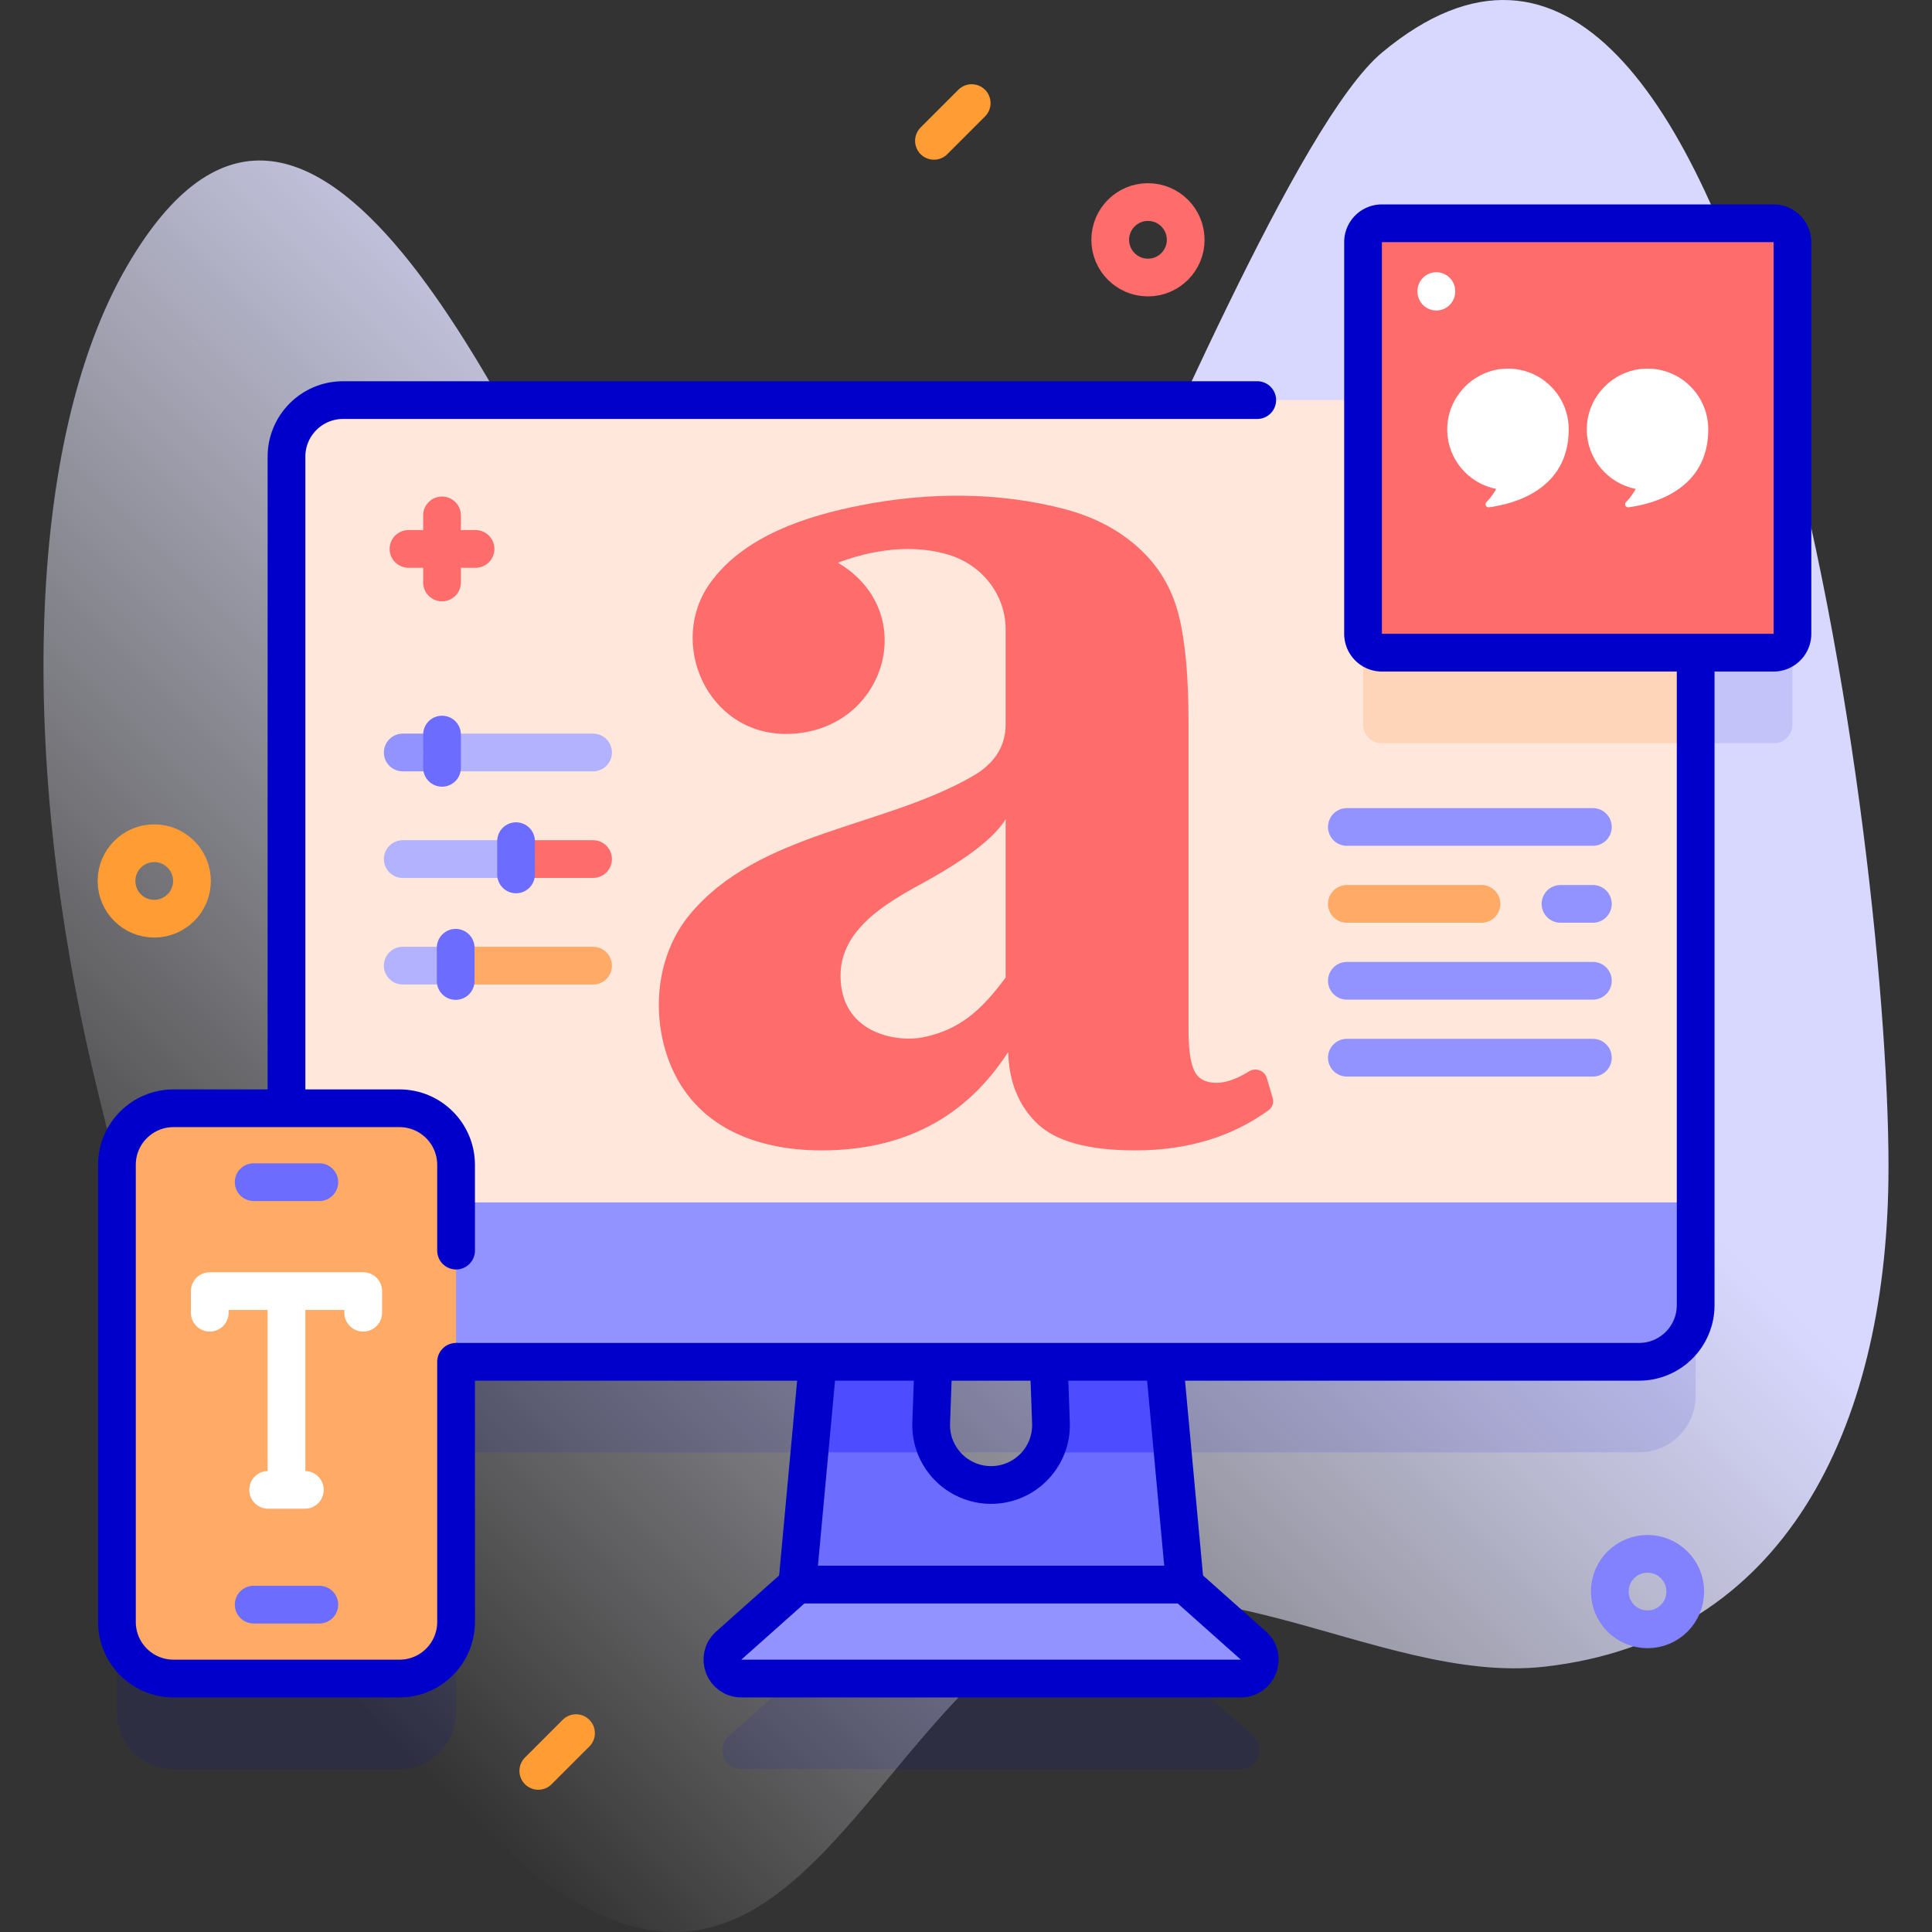 <svg xmlns="http://www.w3.org/2000/svg" version="1.1" xmlns:xlink="http://www.w3.org/1999/xlink" width="512" height="512" x="0" y="0" viewBox="0 0 512 512" style="enable-background:new 0 0 512 512" xml:space="preserve" class=""><rect x="0" y="0" width="512" height="512" fill="#333333" stroke="none"/><g><linearGradient id="a" x1="66.357" x2="452.116" y1="423.991" y2="38.231" gradientUnits="userSpaceOnUse"><stop offset="0" style="stop-color:#FFFFFF;stop-opacity:0" stop-color="#ffffff;stop-opacity:0"></stop><stop offset=".262" style="stop-color:#EDEDFF;stop-opacity:0.416" stop-color="#ededff;stop-opacity:0.416"></stop><stop offset=".629" style="stop-color:#D8D8FF" stop-color="#d8d8ff"></stop></linearGradient><path d="M500.449 312.854c1.152-83.334-36.636-380.024-134.151-298.968-22.271 18.512-61.01 111.807-78.966 148.545-27.428 56.117-96.723 49.078-125.81-2.284C136.356 115.71 82.835-13.967 33.69 70.478 6.621 116.99 5.157 201.864 24.877 284.926c20.71 87.231 46.044 152.273 111.686 207.669 67.228 56.734 88.894-25.756 135.484-58.696 40.532-28.657 92.174 12.889 137.315 7.783 63.876-7.225 90.184-63.494 91.087-128.828z" style="fill:url(#a);" fill=""></path><path d="M470.015 83.17H366.22a5 5 0 0 0-5 5v41.86H90.92c-8.29 0-15 6.71-15 15V317.7H45.985c-8.284 0-15 6.716-15 15v121.13c0 8.284 6.716 15 15 15h59.879c8.284 0 15-6.716 15-15v-68.94h95.868l-5.457 59.035.013.002h-.007l-18.159 16.169c-3.432 3.056-1.27 8.734 3.325 8.734h132.394c4.596 0 6.757-5.678 3.325-8.734l-18.159-16.169H314l.013-.002-5.457-59.035H434.36c8.29 0 15-6.71 15-15V196.964h20.655a5 5 0 0 0 5-5V88.17a5 5 0 0 0-5-5zm-207.37 334.366c-8.994 0-16.192-7.462-15.869-16.45l.582-16.196h30.573l.582 16.196c.324 8.988-6.875 16.45-15.868 16.45z" style="opacity:0.1;" fill="#0000cb" data-original="#0000cb"></path><path d="M211.275 419.925h102.74l-7.551-81.686h-29.347l1.397 38.846c.323 8.988-6.875 16.45-15.869 16.45s-16.192-7.462-15.869-16.45l1.397-38.846h-29.347l-7.551 81.686z" style="" fill="#6c6cff" data-original="#6c6cff"></path><path d="m306.464 338.24 4.312 46.654h-33.994a15.8 15.8 0 0 0 1.732-7.808l-1.397-38.846h29.347zM214.513 384.893l4.312-46.654h29.347l-1.397 38.846a15.8 15.8 0 0 0 1.732 7.808h-33.994z" style="" fill="#4d4dff" data-original="#4d4dff"></path><path d="M211.275 419.925h102.74l-7.551-81.686h-29.347l1.397 38.846c.323 8.988-6.875 16.45-15.869 16.45h0c-8.994 0-16.192-7.462-15.869-16.45l1.397-38.846h-29.347l-7.551 81.686z" style="stroke-width:10;stroke-linecap:round;stroke-linejoin:round;stroke-miterlimit:10;" fill="none" stroke="#0000cb" stroke-width="10" stroke-linecap="round" stroke-linejoin="round" stroke-miterlimit="10" data-original="#0000cb"></path><path d="M211.281 419.927h102.727l18.159 16.169c3.432 3.056 1.27 8.734-3.325 8.734H196.448c-4.595 0-6.757-5.678-3.325-8.734l18.158-16.169z" style="" fill="#9393ff" data-original="#9393ff"></path><path d="M211.281 419.927h102.727l18.159 16.169c3.432 3.056 1.27 8.734-3.325 8.734H196.448c-4.595 0-6.757-5.678-3.325-8.734l18.158-16.169z" style="stroke-width:10;stroke-linecap:round;stroke-linejoin:round;stroke-miterlimit:10;" fill="none" stroke="#0000cb" stroke-width="10" stroke-linecap="round" stroke-linejoin="round" stroke-miterlimit="10" data-original="#0000cb"></path><path d="M449.36 121.03v224.86c0 8.29-6.71 15-15 15H90.92c-8.29 0-15-6.71-15-15V121.03c0-8.29 6.71-15 15-15h343.44c8.29 0 15 6.71 15 15z" style="" fill="#ffe7db" data-original="#ffe7db"></path><path d="M449.36 121.03v75.93h-83.14c-2.76 0-5-2.23-5-5v-85.93h73.14c8.29 0 15 6.71 15 15z" style="" fill="#ffd5ba" data-original="#ffd5ba"></path><path d="M449.368 318.639v27.254c0 8.284-6.716 15-15 15H90.922c-8.284 0-15-6.716-15-15v-27.254h373.446z" style="" fill="#9393ff" data-original="#9393ff"></path><path d="M333.182 106.029H90.922c-8.284 0-15 6.716-15 15v224.865c0 8.284 6.716 15 15 15h343.446c8.284 0 15-6.716 15-15V121.029" style="stroke-width:10;stroke-linecap:round;stroke-linejoin:round;stroke-miterlimit:10;" fill="none" stroke="#0000cb" stroke-width="10" stroke-linecap="round" stroke-linejoin="round" stroke-miterlimit="10" data-original="#0000cb"></path><path d="M356.931 219.153h65.199M413.547 239.535h8.583" style="stroke-width:10;stroke-linecap:round;stroke-linejoin:round;stroke-miterlimit:10;" fill="none" stroke="#9393ff" stroke-width="10" stroke-linecap="round" stroke-linejoin="round" stroke-miterlimit="10" data-original="#9393ff"></path><path d="M356.931 239.535h35.677" style="stroke-width:10;stroke-linecap:round;stroke-linejoin:round;stroke-miterlimit:10;" fill="none" stroke="#ffaa66" stroke-width="10" stroke-linecap="round" stroke-linejoin="round" stroke-miterlimit="10" data-original="#ffaa66"></path><path d="M356.931 259.916h65.199M356.931 280.298h65.199" style="stroke-width:10;stroke-linecap:round;stroke-linejoin:round;stroke-miterlimit:10;" fill="none" stroke="#9393ff" stroke-width="10" stroke-linecap="round" stroke-linejoin="round" stroke-miterlimit="10" data-original="#9393ff"></path><path d="M105.864 444.83H45.985c-8.284 0-15-6.716-15-15V308.7c0-8.284 6.716-15 15-15h59.879c8.284 0 15 6.716 15 15v121.13c0 8.285-6.715 15-15 15z" style="" fill="#ffaa66" data-original="#ffaa66"></path><path d="M120.864 331.426V308.7c0-8.284-6.716-15-15-15H45.985c-8.284 0-15 6.716-15 15v121.13c0 8.284 6.716 15 15 15h59.879c8.284 0 15-6.716 15-15v-68.937" style="stroke-width:10;stroke-linecap:round;stroke-linejoin:round;stroke-miterlimit:10;" fill="none" stroke="#0000cb" stroke-width="10" stroke-linecap="round" stroke-linejoin="round" stroke-miterlimit="10" data-original="#0000cb"></path><path d="M67.227 313.286h17.396M67.227 425.245h17.396" style="stroke-width:10;stroke-linecap:round;stroke-linejoin:round;stroke-miterlimit:10;" fill="none" stroke="#6c6cff" stroke-width="10" stroke-linecap="round" stroke-linejoin="round" stroke-miterlimit="10" data-original="#6c6cff"></path><path d="M55.589 347.887v-5.731H96.26v5.731M80.791 394.827h-9.732M75.925 342.156v52.671" style="stroke-width:10;stroke-linecap:round;stroke-linejoin:round;stroke-miterlimit:10;" fill="none" stroke="#ffffff" stroke-width="10" stroke-linecap="round" stroke-linejoin="round" stroke-miterlimit="10" data-original="#ffffff"></path><path d="M335.709 285.65c-.568-1.935-2.94-2.82-4.703-1.725-3.252 2.021-6.13 3.03-8.635 3.03-2.919 0-4.881-1.071-5.89-3.218-1.01-2.141-1.514-5.792-1.514-10.94v-81.519c0-11.795-.842-21.127-2.524-27.995-1.683-6.863-4.997-12.655-9.929-17.376-5.385-5.148-12.116-8.793-20.194-10.94-17.541-4.662-36.273-4.559-54.036-1.093-14.749 2.878-31.074 8.186-40.033 20.56-11.436 15.797-.925 40.061 20.024 40.062 26.032.001 36.259-32.059 13.793-45.363 6.112-2.343 17.745-5.581 29.282-2.127 8.973 2.687 15.13 10.693 15.152 19.683v25.232c0 5.792-2.861 10.352-8.582 13.676-23.665 13.746-56.825 14.801-75.054 36.682-9.063 10.879-10.455 26.845-5.26 39.705 6.639 16.434 22.499 22.881 40.094 22.881 21.76 0 38.252-8.688 49.475-26.064.221 7.939 2.802 14.269 7.74 18.985 4.933 4.721 13.573 7.079 25.916 7.079 13.773 0 25.548-3.539 35.319-10.62 1.033-.748 1.486-2.024 1.137-3.217l-1.578-5.378zm-69.207-26.579c-6.511 8.798-12.294 13.873-21.877 15.824-6.852 1.395-21.877-.901-21.877-16.366 0-14.855 17.838-21.884 26.588-27.249 8.751-5.148 14.473-9.864 17.166-14.158v41.949z" style="" fill="#ff6c6c" data-original="#ff6c6c"></path><path d="M120.759 255.908h36.412" style="stroke-width:10;stroke-linecap:round;stroke-linejoin:round;stroke-miterlimit:10;" fill="none" stroke="#ffaa66" stroke-width="10" stroke-linecap="round" stroke-linejoin="round" stroke-miterlimit="10" data-original="#ffaa66"></path><path d="M106.729 255.908h14.03" style="stroke-width:10;stroke-linecap:round;stroke-linejoin:round;stroke-miterlimit:10;" fill="none" stroke="#b2b2ff" stroke-width="10" stroke-linecap="round" stroke-linejoin="round" stroke-miterlimit="10" data-original="#b2b2ff"></path><path d="M120.759 251.165v8.805" style="stroke-width:10;stroke-linecap:round;stroke-linejoin:round;stroke-miterlimit:10;" fill="none" stroke="#6c6cff" stroke-width="10" stroke-linecap="round" stroke-linejoin="round" stroke-miterlimit="10" data-original="#6c6cff"></path><path d="M136.759 227.662h20.412" style="stroke-width:10;stroke-linecap:round;stroke-linejoin:round;stroke-miterlimit:10;" fill="none" stroke="#ff6c6c" stroke-width="10" stroke-linecap="round" stroke-linejoin="round" stroke-miterlimit="10" data-original="#ff6c6c"></path><path d="M106.729 227.662h30.03" style="stroke-width:10;stroke-linecap:round;stroke-linejoin:round;stroke-miterlimit:10;" fill="none" stroke="#b2b2ff" stroke-width="10" stroke-linecap="round" stroke-linejoin="round" stroke-miterlimit="10" data-original="#b2b2ff"></path><path d="M136.759 222.919v8.805" style="stroke-width:10;stroke-linecap:round;stroke-linejoin:round;stroke-miterlimit:10;" fill="none" stroke="#6c6cff" stroke-width="10" stroke-linecap="round" stroke-linejoin="round" stroke-miterlimit="10" data-original="#6c6cff"></path><path d="M117.141 199.416h-10.412" style="stroke-width:10;stroke-linecap:round;stroke-linejoin:round;stroke-miterlimit:10;" fill="none" stroke="#9393ff" stroke-width="10" stroke-linecap="round" stroke-linejoin="round" stroke-miterlimit="10" data-original="#9393ff"></path><path d="M157.171 199.416h-40.03" style="stroke-width:10;stroke-linecap:round;stroke-linejoin:round;stroke-miterlimit:10;" fill="none" stroke="#b2b2ff" stroke-width="10" stroke-linecap="round" stroke-linejoin="round" stroke-miterlimit="10" data-original="#b2b2ff"></path><path d="M117.141 194.673v8.805" style="stroke-width:10;stroke-linecap:round;stroke-linejoin:round;stroke-miterlimit:10;" fill="none" stroke="#6c6cff" stroke-width="10" stroke-linecap="round" stroke-linejoin="round" stroke-miterlimit="10" data-original="#6c6cff"></path><path d="M470.015 172.964H366.22a5 5 0 0 1-5-5V64.17a5 5 0 0 1 5-5h103.794a5 5 0 0 1 5 5v103.794a4.999 4.999 0 0 1-4.999 5z" style="" fill="#ff6c6c" data-original="#ff6c6c"></path><path d="M470.015 172.964H366.22a5 5 0 0 1-5-5V64.17a5 5 0 0 1 5-5h103.794a5 5 0 0 1 5 5v103.794a4.999 4.999 0 0 1-4.999 5z" style="stroke-width:10;stroke-linecap:round;stroke-linejoin:round;stroke-miterlimit:10;" fill="none" stroke="#0000cb" stroke-width="10" stroke-linecap="round" stroke-linejoin="round" stroke-miterlimit="10" data-original="#0000cb"></path><path d="M380.642 77.143v.138" style="stroke-width:10;stroke-linecap:round;stroke-linejoin:round;stroke-miterlimit:10;" fill="none" stroke="#ffffff" stroke-width="10" stroke-linecap="round" stroke-linejoin="round" stroke-miterlimit="10" data-original="#ffffff"></path><path d="M398.741 97.71c-8.446.452-15.212 7.615-15.211 16.073 0 7.821 5.58 14.333 12.974 15.787-.701 1.264-1.548 2.467-2.569 3.474-.563.555-.122 1.501.662 1.396 6.333-.843 21.126-4.536 21.126-20.658-.001-9.183-7.69-16.57-16.982-16.072zM435.724 97.71c-8.446.452-15.212 7.615-15.211 16.073 0 7.821 5.58 14.333 12.974 15.787-.701 1.264-1.548 2.467-2.569 3.474-.563.555-.122 1.501.662 1.396 6.333-.843 21.126-4.536 21.126-20.658-.001-9.183-7.691-16.57-16.982-16.072z" style="" fill="#ffffff" data-original="#ffffff"></path><path d="M117.141 136.589v17.768M126.025 145.473h-17.768" style="stroke-width:10;stroke-linecap:round;stroke-linejoin:round;stroke-miterlimit:10;" fill="none" stroke="#ff6c6c" stroke-width="10" stroke-linecap="round" stroke-linejoin="round" stroke-miterlimit="10" data-original="#ff6c6c"></path><circle cx="436.609" cy="421.785" r="10" style="stroke-width:10;stroke-linecap:round;stroke-linejoin:round;stroke-miterlimit:10;" fill="none" stroke="#8282ff" stroke-width="10" stroke-linecap="round" stroke-linejoin="round" stroke-miterlimit="10" data-original="#8282ff"></circle><circle cx="40.875" cy="233.461" r="10" style="stroke-width:10;stroke-linecap:round;stroke-linejoin:round;stroke-miterlimit:10;" fill="none" stroke="#ff9c33" stroke-width="10" stroke-linecap="round" stroke-linejoin="round" stroke-miterlimit="10" data-original="#ff9c33"></circle><circle cx="304.221" cy="63.547" r="10" style="stroke-width:10;stroke-linecap:round;stroke-linejoin:round;stroke-miterlimit:10;" fill="none" stroke="#ff6c6c" stroke-width="10" stroke-linecap="round" stroke-linejoin="round" stroke-miterlimit="10" data-original="#ff6c6c"></circle><path d="m257.507 27.323-10 10M152.654 459.302l-10 10" style="stroke-width:10;stroke-linecap:round;stroke-linejoin:round;stroke-miterlimit:10;" fill="none" stroke="#ff9c33" stroke-width="10" stroke-linecap="round" stroke-linejoin="round" stroke-miterlimit="10" data-original="#ff9c33"></path></g></svg>